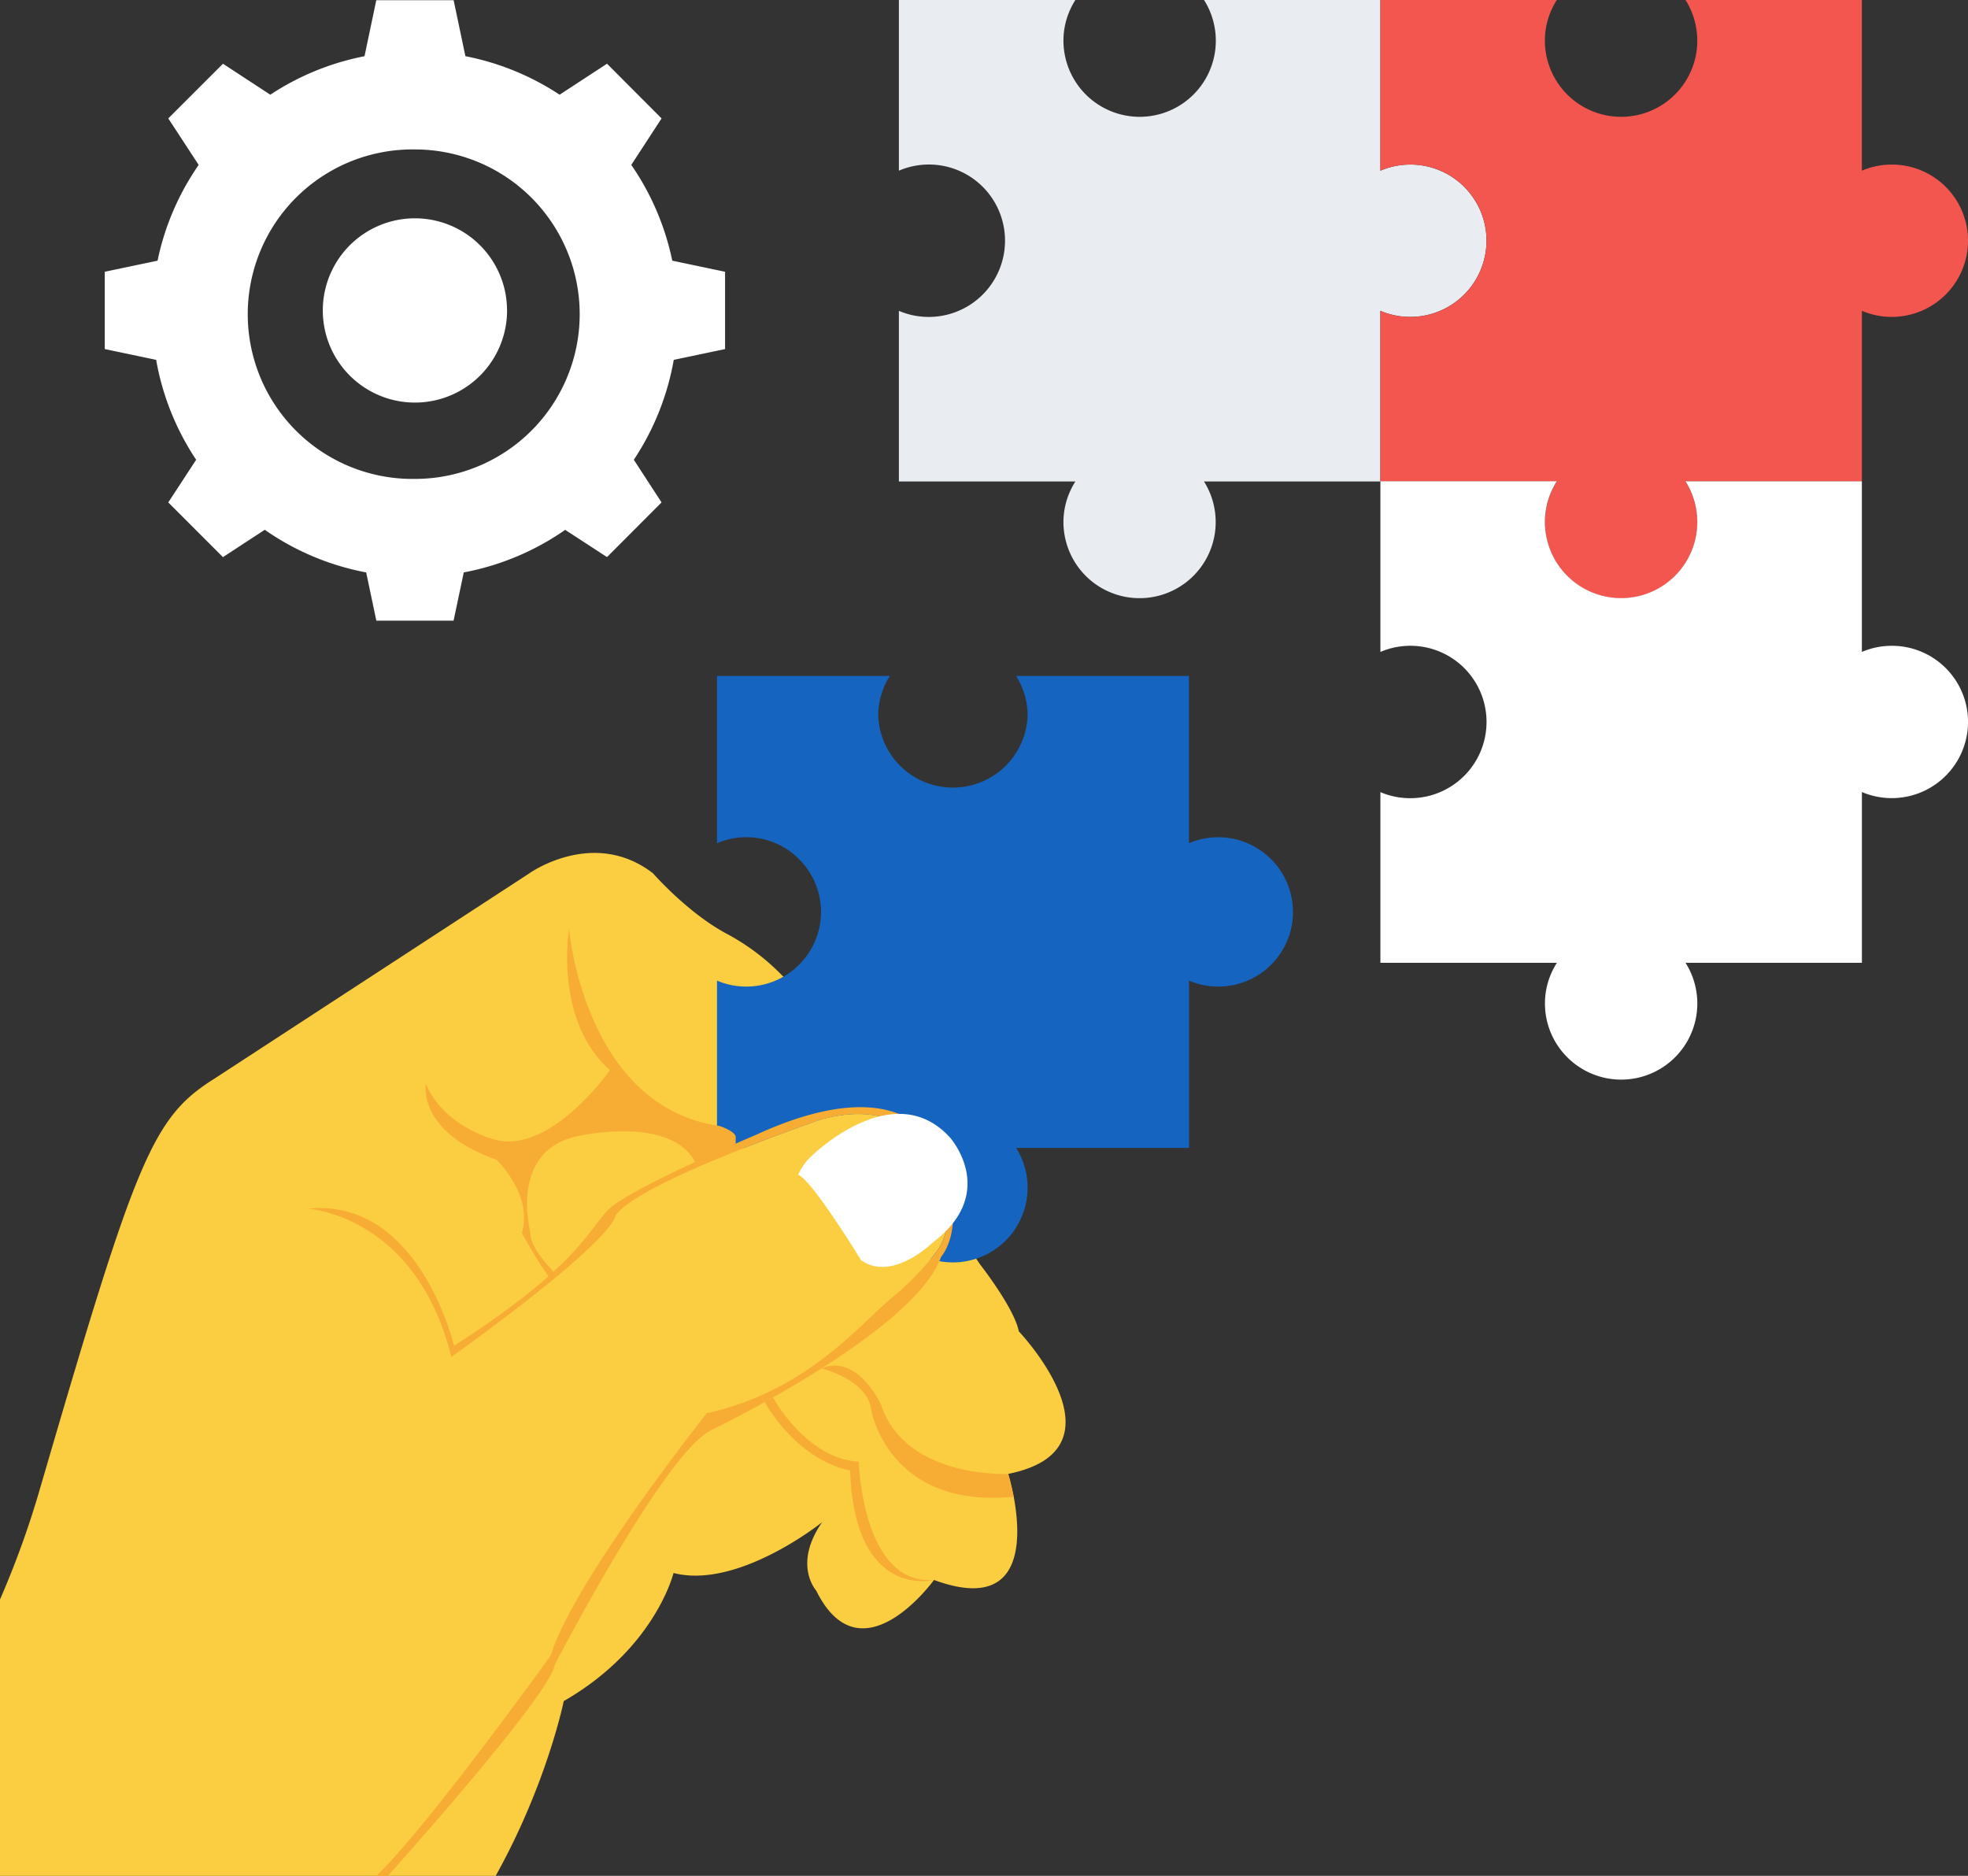 <svg viewBox="0 0 51.809 49.38" xmlns="http://www.w3.org/2000/svg"><rect x="0" y="0" width="51.809" height="49.38" fill="#333333" stroke="none"/><path d="M10.925 12.607a4.337 4.337 0 110-8.673 4.338 4.338 0 014.336 4.335 4.338 4.338 0 01-4.336 4.338zm8.163-3.418V7.154l-1.39-.292a6.908 6.908 0 00-1.079-2.521l.797-1.224-1.436-1.44-1.248.816a6.907 6.907 0 00-2.48-1.014l-.31-1.474H9.906l-.31 1.475a6.879 6.879 0 00-2.48 1.013L5.87 1.678 4.43 3.117l.8 1.224c-.517.747-.891 1.6-1.082 2.521l-1.39.292v2.035l1.353.284a6.88 6.88 0 001.053 2.63l-.734 1.123 1.44 1.44 1.1-.72a6.884 6.884 0 002.67 1.123l.267 1.269h2.034l.268-1.27a6.886 6.886 0 002.67-1.12l1.101.717 1.436-1.439-.73-1.123a6.914 6.914 0 001.051-2.63l1.351-.284" fill="#fff"/><path d="M37.13 4.332c-.283 0-.547.058-.79.161V0h-4.643a2.004 2.004 0 01-1.693 3.075 2.007 2.007 0 01-2.008-2.005c0-.394.117-.76.314-1.07h-4.646v4.493a2.004 2.004 0 012.794 1.845 2.008 2.008 0 01-2.794 1.845v4.492h4.646c-.197.31-.314.676-.314 1.07a2.004 2.004 0 103.7-1.07h4.643V8.182a2.008 2.008 0 002.794-1.844 2.004 2.004 0 00-2.003-2.006" fill="#e9ecf1"/><path d="M49.805 4.332c-.282 0-.547.058-.79.161V0h-4.643a2.004 2.004 0 01-1.693 3.075A2.007 2.007 0 0140.67 1.07c0-.394.117-.76.314-1.07H36.34v4.493a2.004 2.004 0 012.794 1.845 2.008 2.008 0 01-2.794 1.845v4.492h4.646c-.197.31-.314.676-.314 1.07 0 1.107.9 2.005 2.008 2.005a2.004 2.004 0 001.693-3.075h4.643V8.182a2.008 2.008 0 002.794-1.844 2.004 2.004 0 00-2.004-2.006" fill="#f2564e"/><path d="M49.805 17c-.282 0-.547.058-.79.161V12.67h-4.643a2.004 2.004 0 01-1.693 3.075 2.007 2.007 0 01-2.008-2.006c0-.393.117-.76.314-1.07H36.34v4.493a2.004 2.004 0 012.794 1.845 2.008 2.008 0 01-2.794 1.845v4.493h4.646c-.197.31-.314.675-.314 1.07 0 1.107.9 2.005 2.008 2.005a2.004 2.004 0 001.693-3.075h4.643V20.85a2.008 2.008 0 002.794-1.845A2.004 2.004 0 0049.805 17" fill="#fff"/><path d="M26.821 35.046c-.123-.62-1.023-1.765-1.023-1.765l-.808-1.207c-.215-2.307-1.361-2.733-1.88-2.807l-1.81-2.704a5.94 5.94 0 00-2.155-1.975c-1.04-.55-1.955-1.6-1.955-1.6-1.566-1.204-3.252 0-3.252 0L5.63 28.404c-1.626 1.024-2.047 2.107-4.575 10.776A23.932 23.932 0 010 42.105v7.275h13.049c1.351-2.422 1.792-4.6 1.792-4.6 2.41-1.385 2.89-3.372 2.89-3.372 1.703.438 3.912-1.337 3.912-1.337-.777 1.117-.156 1.8-.156 1.8 1.179 2.388 3.101-.28 3.101-.28 3.196 1.179 1.955-2.792 1.955-2.792 3.224-.651.278-3.753.278-3.753" fill="#fbcd40"/><path d="M26.543 38.8s-2.7.137-3.348-1.819c0 0-.607-1.356-1.567-.96 0 0 1.225.306 1.306 1.09 0 0 .44 2.617 3.753 2.29l-.144-.601M20.348 36.788s.885 1.62 2.258 1.69c0 0 .091 3.267 1.982 3.113 0 0-2.092.544-2.208-2.884 0 0-1.277-.165-2.25-1.797l.218-.122" fill="#f7ad34"/><path d="M34.04 24.005a1.968 1.968 0 01-2.738 1.809v4.404H26.75a1.967 1.967 0 01-2.25 2.925c.055-.067.105-.13.15-.189.195-.257.294-.579.269-.903-.307-3.88-3.598-2.48-3.598-2.48a58.42 58.42 0 00-1.73.647h-.715v-4.404a1.968 1.968 0 002.738-1.809 1.96 1.96 0 00-.58-1.39 1.955 1.955 0 00-2.158-.418v-4.404h4.55a1.94 1.94 0 00-.306 1.049 1.968 1.968 0 003.933 0c0-.386-.113-.745-.303-1.049h4.55v4.404a1.968 1.968 0 012.738 1.808" fill="#1565c0"/><path d="M18.298 30.59c-.935.432-1.982.957-2.275 1.247-.335.337-.572.83-1.45 1.638-.268-.274-.614-.695-.614-1.04v-.014s-.564-2.116 1.228-2.508c0 0 2.452-.576 3.111.676zm6.04-.774s-.953-1.552-4.456.067c0 0-.204.086-.515.223v-.193c-.05-.154-.427-.273-.427-.273l-.063-.01c-3.507-.56-3.895-5.178-3.895-5.178s-.41 2.406 1.076 3.72c0 0-1.57 2.235-3.037 1.826 0 0-1.33-.324-1.81-1.468 0 0-.24 1.263 1.86 1.997 0 0 .973.938.666 1.928 0 0 .398.734.705 1.14-.55.489-1.33 1.09-2.49 1.831 0 0-.914-3.906-3.848-3.608 0 0 2.85.164 3.777 3.902 0 0 3.82-2.7 4.304-3.652 0 0-.088-.384 2.533-1.494.021-.008.515-.212.65-.266a41.362 41.362 0 01.9-.349 58.42 58.42 0 011.054-.387s3.29-1.4 3.598 2.48c.025.323-.074.644-.268.902-.046.059-.095.122-.152.189-.23.283-.554.631-.963.97-.914.75-2.265 2.496-4.932 3.09 0 0-3.517 4.432-4.103 6.37 0 0-3.263 4.545-4.595 5.807h.307c1.04-1.165 4.285-4.853 4.39-5.556 0 0 2.904-5.61 4.125-6.177 0 0 5.16-2.493 6-4.448a.73.73 0 00.043-.11s.952-1.035-.434-3.273" fill="#f7ad34"/><path d="M21.353 30.443s2.163-2.149 3.659-.495c0 0 1.287 1.441-.452 2.756 0 0-1.072 1.06-1.894.467 0 0-1.284-2.106-1.655-2.248 0 0 .13-.291.342-.48M13.349 8.172a2.425 2.425 0 11-4.851 0 2.425 2.425 0 014.85 0" fill="#fff"/></svg>